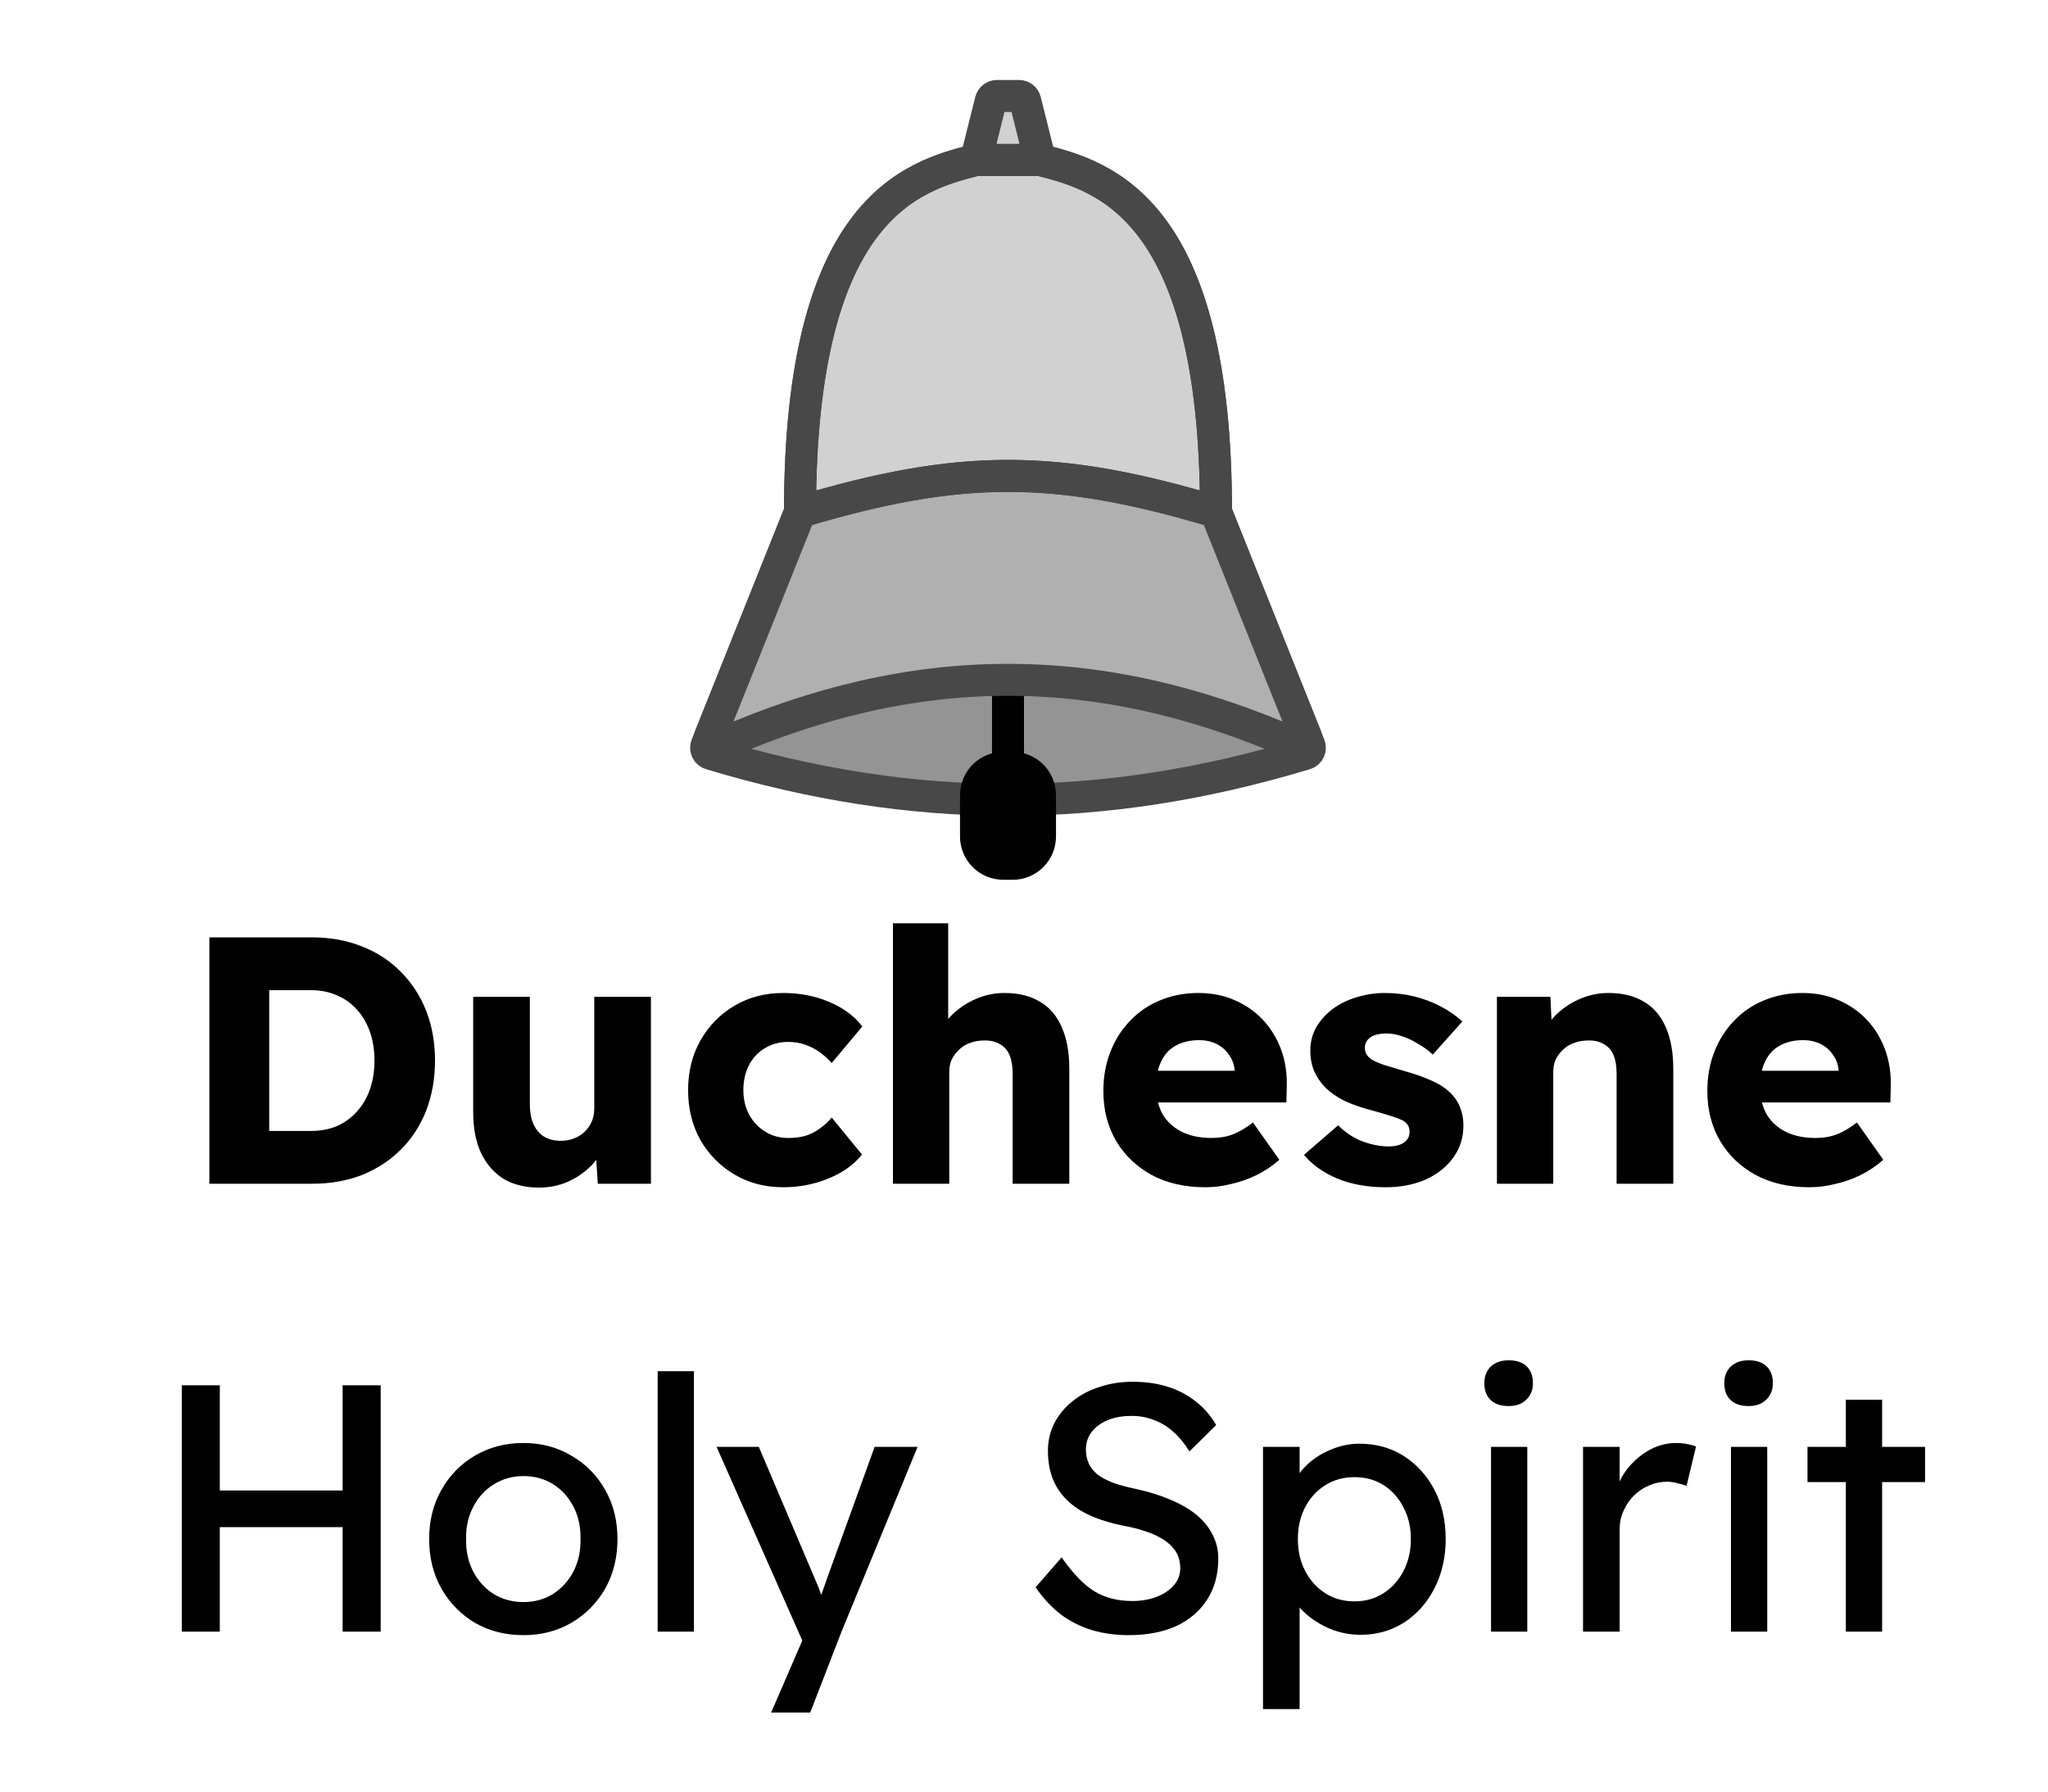<svg width="64" height="56" viewBox="0 0 64 56" fill="none" xmlns="http://www.w3.org/2000/svg">
<path d="M6.543 37V29.3H9.766C10.33 29.3 10.847 29.395 11.317 29.586C11.786 29.769 12.189 30.033 12.527 30.378C12.871 30.723 13.135 31.13 13.319 31.599C13.502 32.068 13.594 32.585 13.594 33.15C13.594 33.715 13.502 34.235 13.319 34.712C13.135 35.181 12.871 35.588 12.527 35.933C12.189 36.27 11.786 36.534 11.317 36.725C10.847 36.908 10.33 37 9.766 37H6.543ZM8.413 35.724L8.16 35.35H9.711C10.019 35.35 10.294 35.299 10.536 35.196C10.778 35.086 10.983 34.936 11.152 34.745C11.328 34.554 11.463 34.323 11.559 34.052C11.654 33.781 11.702 33.48 11.702 33.15C11.702 32.82 11.654 32.519 11.559 32.248C11.463 31.977 11.328 31.746 11.152 31.555C10.983 31.364 10.778 31.218 10.536 31.115C10.294 31.005 10.019 30.95 9.711 30.95H8.127L8.413 30.598V35.724ZM16.844 37.121C16.411 37.121 16.041 37.029 15.733 36.846C15.432 36.655 15.197 36.384 15.029 36.032C14.867 35.68 14.787 35.258 14.787 34.767V31.159H16.558V34.525C16.558 34.76 16.594 34.961 16.668 35.13C16.741 35.299 16.851 35.431 16.998 35.526C17.144 35.614 17.32 35.658 17.526 35.658C17.68 35.658 17.819 35.632 17.944 35.581C18.076 35.53 18.186 35.46 18.274 35.372C18.369 35.277 18.442 35.17 18.494 35.053C18.545 34.928 18.571 34.793 18.571 34.646V31.159H20.342V37H18.681L18.604 35.801L18.934 35.669C18.846 35.948 18.699 36.197 18.494 36.417C18.288 36.63 18.043 36.802 17.757 36.934C17.471 37.059 17.166 37.121 16.844 37.121ZM24.473 37.11C23.909 37.11 23.403 36.978 22.955 36.714C22.508 36.45 22.152 36.091 21.888 35.636C21.632 35.174 21.503 34.653 21.503 34.074C21.503 33.495 21.632 32.978 21.888 32.523C22.152 32.061 22.508 31.698 22.955 31.434C23.403 31.17 23.909 31.038 24.473 31.038C24.994 31.038 25.471 31.13 25.903 31.313C26.343 31.496 26.692 31.753 26.948 32.083L25.991 33.227C25.889 33.11 25.768 33 25.628 32.897C25.489 32.794 25.335 32.714 25.166 32.655C24.998 32.596 24.822 32.567 24.638 32.567C24.36 32.567 24.114 32.633 23.901 32.765C23.689 32.89 23.524 33.066 23.406 33.293C23.289 33.52 23.23 33.781 23.23 34.074C23.23 34.353 23.289 34.606 23.406 34.833C23.531 35.06 23.7 35.24 23.912 35.372C24.125 35.504 24.367 35.57 24.638 35.57C24.829 35.57 25.005 35.548 25.166 35.504C25.328 35.453 25.474 35.379 25.606 35.284C25.746 35.189 25.874 35.071 25.991 34.932L26.937 36.087C26.688 36.402 26.34 36.652 25.892 36.835C25.452 37.018 24.979 37.11 24.473 37.11ZM27.904 37V28.86H29.631V32.347L29.279 32.479C29.36 32.215 29.503 31.977 29.709 31.764C29.921 31.544 30.174 31.368 30.468 31.236C30.761 31.104 31.069 31.038 31.392 31.038C31.831 31.038 32.202 31.13 32.502 31.313C32.803 31.489 33.031 31.757 33.184 32.116C33.339 32.468 33.416 32.901 33.416 33.414V37H31.645V33.557C31.645 33.322 31.611 33.128 31.546 32.974C31.48 32.82 31.377 32.706 31.238 32.633C31.105 32.552 30.941 32.516 30.742 32.523C30.588 32.523 30.445 32.549 30.314 32.6C30.181 32.644 30.068 32.714 29.973 32.809C29.877 32.897 29.8 33 29.741 33.117C29.69 33.234 29.665 33.363 29.665 33.502V37H28.796C28.59 37 28.414 37 28.267 37C28.121 37 28 37 27.904 37ZM37.67 37.11C37.025 37.11 36.464 36.982 35.987 36.725C35.51 36.461 35.14 36.105 34.876 35.658C34.612 35.203 34.48 34.686 34.48 34.107C34.48 33.66 34.553 33.249 34.7 32.875C34.847 32.501 35.052 32.178 35.316 31.907C35.58 31.628 35.892 31.416 36.251 31.269C36.618 31.115 37.017 31.038 37.45 31.038C37.861 31.038 38.235 31.111 38.572 31.258C38.917 31.405 39.214 31.61 39.463 31.874C39.712 32.138 39.903 32.45 40.035 32.809C40.167 33.168 40.226 33.561 40.211 33.986L40.2 34.459H35.547L35.294 33.469H38.77L38.583 33.678V33.458C38.568 33.275 38.51 33.113 38.407 32.974C38.312 32.827 38.183 32.714 38.022 32.633C37.861 32.552 37.677 32.512 37.472 32.512C37.186 32.512 36.94 32.571 36.735 32.688C36.537 32.798 36.387 32.963 36.284 33.183C36.181 33.396 36.13 33.66 36.13 33.975C36.13 34.298 36.196 34.58 36.328 34.822C36.467 35.057 36.665 35.24 36.922 35.372C37.186 35.504 37.498 35.57 37.857 35.57C38.106 35.57 38.326 35.533 38.517 35.46C38.715 35.387 38.928 35.262 39.155 35.086L39.98 36.252C39.753 36.45 39.511 36.611 39.254 36.736C38.997 36.861 38.733 36.952 38.462 37.011C38.198 37.077 37.934 37.11 37.67 37.11ZM43.301 37.11C42.729 37.11 42.223 37.018 41.783 36.835C41.351 36.652 41.006 36.406 40.749 36.098L41.816 35.174C42.044 35.401 42.3 35.57 42.586 35.68C42.872 35.783 43.144 35.834 43.4 35.834C43.503 35.834 43.595 35.823 43.675 35.801C43.756 35.779 43.822 35.75 43.873 35.713C43.932 35.669 43.976 35.621 44.005 35.57C44.035 35.511 44.049 35.445 44.049 35.372C44.049 35.225 43.983 35.112 43.851 35.031C43.785 34.994 43.675 34.95 43.521 34.899C43.367 34.848 43.169 34.789 42.927 34.723C42.583 34.635 42.282 34.532 42.025 34.415C41.776 34.29 41.571 34.147 41.409 33.986C41.263 33.832 41.149 33.663 41.068 33.48C40.988 33.289 40.947 33.077 40.947 32.842C40.947 32.571 41.01 32.325 41.134 32.105C41.266 31.885 41.439 31.694 41.651 31.533C41.871 31.372 42.121 31.251 42.399 31.17C42.685 31.082 42.979 31.038 43.279 31.038C43.602 31.038 43.91 31.075 44.203 31.148C44.497 31.221 44.768 31.324 45.017 31.456C45.274 31.588 45.501 31.746 45.699 31.929L44.775 32.963C44.643 32.838 44.493 32.728 44.324 32.633C44.163 32.53 43.994 32.45 43.818 32.391C43.642 32.332 43.481 32.303 43.334 32.303C43.224 32.303 43.125 32.314 43.037 32.336C42.957 32.351 42.887 32.38 42.828 32.424C42.77 32.461 42.726 32.508 42.696 32.567C42.667 32.618 42.652 32.681 42.652 32.754C42.652 32.827 42.671 32.897 42.707 32.963C42.751 33.029 42.81 33.084 42.883 33.128C42.957 33.172 43.074 33.223 43.235 33.282C43.397 33.333 43.617 33.399 43.895 33.48C44.24 33.575 44.537 33.682 44.786 33.799C45.036 33.916 45.234 34.056 45.38 34.217C45.498 34.342 45.586 34.488 45.644 34.657C45.703 34.818 45.732 34.994 45.732 35.185C45.732 35.559 45.626 35.893 45.413 36.186C45.208 36.472 44.922 36.699 44.555 36.868C44.189 37.029 43.771 37.11 43.301 37.11ZM46.779 37V31.159H48.451L48.506 32.347L48.154 32.479C48.234 32.215 48.377 31.977 48.583 31.764C48.795 31.544 49.048 31.368 49.342 31.236C49.635 31.104 49.943 31.038 50.266 31.038C50.706 31.038 51.076 31.13 51.377 31.313C51.677 31.489 51.905 31.757 52.059 32.116C52.213 32.468 52.29 32.901 52.29 33.414V37H50.519V33.557C50.519 33.322 50.486 33.128 50.42 32.974C50.354 32.82 50.251 32.706 50.112 32.633C49.98 32.552 49.815 32.516 49.617 32.523C49.463 32.523 49.32 32.549 49.188 32.6C49.056 32.644 48.942 32.714 48.847 32.809C48.751 32.897 48.674 33 48.616 33.117C48.564 33.234 48.539 33.363 48.539 33.502V37H47.67C47.464 37 47.288 37 47.142 37C46.995 37 46.874 37 46.779 37ZM56.544 37.11C55.899 37.11 55.338 36.982 54.861 36.725C54.384 36.461 54.014 36.105 53.75 35.658C53.486 35.203 53.354 34.686 53.354 34.107C53.354 33.66 53.427 33.249 53.574 32.875C53.721 32.501 53.926 32.178 54.19 31.907C54.454 31.628 54.766 31.416 55.125 31.269C55.492 31.115 55.891 31.038 56.324 31.038C56.735 31.038 57.109 31.111 57.446 31.258C57.791 31.405 58.088 31.61 58.337 31.874C58.586 32.138 58.777 32.45 58.909 32.809C59.041 33.168 59.1 33.561 59.085 33.986L59.074 34.459H54.421L54.168 33.469H57.644L57.457 33.678V33.458C57.442 33.275 57.384 33.113 57.281 32.974C57.186 32.827 57.057 32.714 56.896 32.633C56.735 32.552 56.551 32.512 56.346 32.512C56.06 32.512 55.814 32.571 55.609 32.688C55.411 32.798 55.261 32.963 55.158 33.183C55.055 33.396 55.004 33.66 55.004 33.975C55.004 34.298 55.07 34.58 55.202 34.822C55.341 35.057 55.539 35.24 55.796 35.372C56.06 35.504 56.372 35.57 56.731 35.57C56.98 35.57 57.2 35.533 57.391 35.46C57.589 35.387 57.802 35.262 58.029 35.086L58.854 36.252C58.627 36.45 58.385 36.611 58.128 36.736C57.871 36.861 57.607 36.952 57.336 37.011C57.072 37.077 56.808 37.11 56.544 37.11ZM10.707 51V43.3H11.896V51H10.707ZM5.681 51V43.3H6.869V51H5.681ZM6.198 47.733V46.589H11.236V47.733H6.198ZM16.359 51.11C15.794 51.11 15.288 50.982 14.841 50.725C14.401 50.461 14.052 50.105 13.796 49.658C13.539 49.203 13.411 48.686 13.411 48.107C13.411 47.528 13.539 47.014 13.796 46.567C14.052 46.112 14.401 45.757 14.841 45.5C15.288 45.236 15.794 45.104 16.359 45.104C16.916 45.104 17.415 45.236 17.855 45.5C18.302 45.757 18.654 46.112 18.911 46.567C19.167 47.014 19.296 47.528 19.296 48.107C19.296 48.686 19.167 49.203 18.911 49.658C18.654 50.105 18.302 50.461 17.855 50.725C17.415 50.982 16.916 51.11 16.359 51.11ZM16.359 50.076C16.703 50.076 17.011 49.992 17.283 49.823C17.554 49.647 17.767 49.412 17.921 49.119C18.075 48.818 18.148 48.481 18.141 48.107C18.148 47.726 18.075 47.388 17.921 47.095C17.767 46.794 17.554 46.56 17.283 46.391C17.011 46.222 16.703 46.138 16.359 46.138C16.014 46.138 15.702 46.226 15.424 46.402C15.152 46.571 14.94 46.805 14.786 47.106C14.632 47.399 14.558 47.733 14.566 48.107C14.558 48.481 14.632 48.818 14.786 49.119C14.94 49.412 15.152 49.647 15.424 49.823C15.702 49.992 16.014 50.076 16.359 50.076ZM20.552 51V42.86H21.685V51H20.552ZM24.098 53.53L25.264 50.835L25.275 51.737L22.393 45.225H23.713L25.517 49.471C25.554 49.544 25.598 49.658 25.649 49.812C25.7 49.959 25.744 50.105 25.781 50.252L25.495 50.318C25.554 50.164 25.609 50.01 25.66 49.856C25.719 49.702 25.774 49.548 25.825 49.394L27.332 45.225H28.674L26.298 51L25.319 53.53H24.098ZM35.267 51.11C34.849 51.11 34.46 51.055 34.1 50.945C33.748 50.835 33.426 50.67 33.133 50.45C32.846 50.223 32.59 49.944 32.362 49.614L33.176 48.679C33.536 49.192 33.88 49.548 34.211 49.746C34.541 49.944 34.933 50.043 35.388 50.043C35.666 50.043 35.919 49.999 36.147 49.911C36.374 49.823 36.553 49.702 36.685 49.548C36.818 49.394 36.883 49.218 36.883 49.02C36.883 48.888 36.861 48.763 36.818 48.646C36.773 48.529 36.704 48.422 36.608 48.327C36.52 48.232 36.403 48.144 36.257 48.063C36.117 47.982 35.952 47.913 35.761 47.854C35.571 47.788 35.351 47.733 35.102 47.689C34.706 47.608 34.361 47.502 34.068 47.37C33.774 47.238 33.529 47.073 33.331 46.875C33.133 46.677 32.986 46.453 32.891 46.204C32.795 45.947 32.748 45.661 32.748 45.346C32.748 45.038 32.813 44.752 32.946 44.488C33.085 44.224 33.272 43.997 33.507 43.806C33.748 43.608 34.031 43.458 34.353 43.355C34.676 43.245 35.025 43.19 35.398 43.19C35.794 43.19 36.157 43.241 36.487 43.344C36.818 43.447 37.111 43.601 37.367 43.806C37.624 44.004 37.837 44.25 38.005 44.543L37.169 45.368C37.023 45.126 36.858 44.924 36.675 44.763C36.491 44.594 36.289 44.47 36.069 44.389C35.849 44.301 35.615 44.257 35.365 44.257C35.08 44.257 34.83 44.301 34.617 44.389C34.405 44.477 34.236 44.602 34.111 44.763C33.994 44.917 33.935 45.1 33.935 45.313C33.935 45.467 33.965 45.61 34.023 45.742C34.082 45.867 34.17 45.98 34.288 46.083C34.412 46.178 34.577 46.266 34.782 46.347C34.988 46.42 35.233 46.486 35.52 46.545C35.923 46.633 36.282 46.747 36.597 46.886C36.913 47.018 37.181 47.176 37.401 47.359C37.62 47.542 37.785 47.748 37.895 47.975C38.013 48.202 38.072 48.448 38.072 48.712C38.072 49.203 37.958 49.629 37.73 49.988C37.503 50.347 37.181 50.626 36.763 50.824C36.344 51.015 35.846 51.11 35.267 51.11ZM39.469 53.42V45.225H40.613V46.545L40.437 46.446C40.481 46.226 40.605 46.017 40.811 45.819C41.016 45.614 41.265 45.449 41.559 45.324C41.859 45.192 42.167 45.126 42.483 45.126C43.003 45.126 43.465 45.254 43.869 45.511C44.272 45.768 44.591 46.12 44.826 46.567C45.06 47.014 45.178 47.528 45.178 48.107C45.178 48.679 45.06 49.192 44.826 49.647C44.598 50.094 44.283 50.45 43.88 50.714C43.476 50.971 43.022 51.099 42.516 51.099C42.178 51.099 41.852 51.033 41.537 50.901C41.221 50.762 40.954 50.586 40.734 50.373C40.514 50.16 40.378 49.94 40.327 49.713L40.613 49.559V53.42H39.469ZM42.329 50.054C42.666 50.054 42.967 49.97 43.231 49.801C43.495 49.632 43.704 49.401 43.858 49.108C44.012 48.815 44.089 48.481 44.089 48.107C44.089 47.733 44.012 47.403 43.858 47.117C43.711 46.824 43.506 46.593 43.242 46.424C42.978 46.255 42.673 46.171 42.329 46.171C41.984 46.171 41.68 46.255 41.416 46.424C41.152 46.585 40.943 46.813 40.789 47.106C40.635 47.399 40.558 47.733 40.558 48.107C40.558 48.481 40.635 48.815 40.789 49.108C40.943 49.401 41.152 49.632 41.416 49.801C41.68 49.97 41.984 50.054 42.329 50.054ZM46.595 51V45.225H47.728V51H46.595ZM47.145 43.949C46.903 43.949 46.716 43.887 46.584 43.762C46.452 43.637 46.386 43.461 46.386 43.234C46.386 43.021 46.452 42.849 46.584 42.717C46.724 42.585 46.91 42.519 47.145 42.519C47.387 42.519 47.574 42.581 47.706 42.706C47.838 42.831 47.904 43.007 47.904 43.234C47.904 43.447 47.834 43.619 47.695 43.751C47.563 43.883 47.38 43.949 47.145 43.949ZM49.47 51V45.225H50.614V47.04L50.504 46.6C50.584 46.321 50.72 46.068 50.911 45.841C51.109 45.614 51.332 45.434 51.582 45.302C51.838 45.17 52.102 45.104 52.374 45.104C52.498 45.104 52.616 45.115 52.726 45.137C52.843 45.159 52.935 45.185 53.001 45.214L52.704 46.446C52.616 46.409 52.517 46.38 52.407 46.358C52.304 46.329 52.201 46.314 52.099 46.314C51.901 46.314 51.71 46.354 51.527 46.435C51.351 46.508 51.193 46.615 51.054 46.754C50.922 46.886 50.815 47.044 50.735 47.227C50.654 47.403 50.614 47.597 50.614 47.81V51H49.47ZM54.093 51V45.225H55.226V51H54.093ZM54.643 43.949C54.401 43.949 54.214 43.887 54.082 43.762C53.95 43.637 53.884 43.461 53.884 43.234C53.884 43.021 53.95 42.849 54.082 42.717C54.222 42.585 54.409 42.519 54.643 42.519C54.885 42.519 55.072 42.581 55.204 42.706C55.336 42.831 55.402 43.007 55.402 43.234C55.402 43.447 55.333 43.619 55.193 43.751C55.061 43.883 54.878 43.949 54.643 43.949ZM57.683 51V43.751H58.816V51H57.683ZM56.484 46.325V45.225H60.158V46.325H56.484Z" fill="black"/>
<path d="M22 23.5C28.5 25.5 34.5 25.5 41 23.5C34.5 20.5 28.5 20.5 22 23.5Z" fill="#949494"/>
<path d="M22 23.5L25 16C30 14.5 33 14.5 38 16L41 23.5C34.5 20.5 28.5 20.5 22 23.5Z" fill="#B0B0B0"/>
<path d="M25.001 15.726C25.068 6.481 28.519 5.495 30.5 5L30.962 3.151C30.984 3.062 31.064 3 31.156 3H31.844C31.936 3 32.016 3.062 32.038 3.151L32.5 5C34.481 5.495 37.932 6.481 37.999 15.726C38 15.86 37.869 15.961 37.741 15.923C32.981 14.526 30.019 14.526 25.259 15.923C25.131 15.961 25 15.86 25.001 15.726Z" fill="#D1D1D1"/>
<path d="M25 16L22.081 23.298C22.037 23.407 22.096 23.53 22.208 23.564C28.559 25.479 34.441 25.479 40.792 23.564C40.904 23.53 40.963 23.407 40.919 23.298L38 16M25 16C25 6.537 28.473 5.508 30.477 5.006C30.492 5.002 30.508 5 30.525 5H32.475C32.492 5 32.508 5.002 32.523 5.006C34.527 5.508 38 6.537 38 16M25 16C30 14.5 33 14.5 38 16" stroke="#484848"/>
<path d="M31.354 24H31.5H31.646C31.873 24 32.09 24.09 32.25 24.25C32.41 24.41 32.5 24.627 32.5 24.854V26.146C32.5 26.373 32.41 26.59 32.25 26.75C32.09 26.91 31.873 27 31.646 27H31.354C31.127 27 30.91 26.91 30.75 26.75C30.59 26.59 30.5 26.373 30.5 26.146V24.854C30.5 24.627 30.59 24.41 30.75 24.25C30.91 24.09 31.127 24 31.354 24Z" fill="black"/>
<path d="M31.5 21.25V24M31.5 24H31.354C31.127 24 30.91 24.09 30.75 24.25V24.25C30.59 24.41 30.5 24.627 30.5 24.854V26.146C30.5 26.373 30.59 26.59 30.75 26.75V26.75C30.91 26.91 31.127 27 31.354 27H31.646C31.873 27 32.09 26.91 32.25 26.75V26.75C32.41 26.59 32.5 26.373 32.5 26.146V24.854C32.5 24.627 32.41 24.41 32.25 24.25V24.25C32.09 24.09 31.873 24 31.646 24H31.5Z" stroke="#010101"/>
<path d="M25 16L22.186 23.034C22.119 23.202 22.293 23.366 22.459 23.293C28.63 20.569 34.37 20.569 40.541 23.293C40.707 23.366 40.881 23.202 40.813 23.034L38 16M25 16C25 6.5 28.5 5.5 30.5 5M25 16C30 14.5 33 14.5 38 16M38 16C38 6.5 34.5 5.5 32.5 5M32.5 5H30.5M32.5 5L32.038 3.151C32.016 3.062 31.936 3 31.844 3H31.156C31.064 3 30.984 3.062 30.962 3.151L30.5 5" stroke="#484848"/>
</svg>
